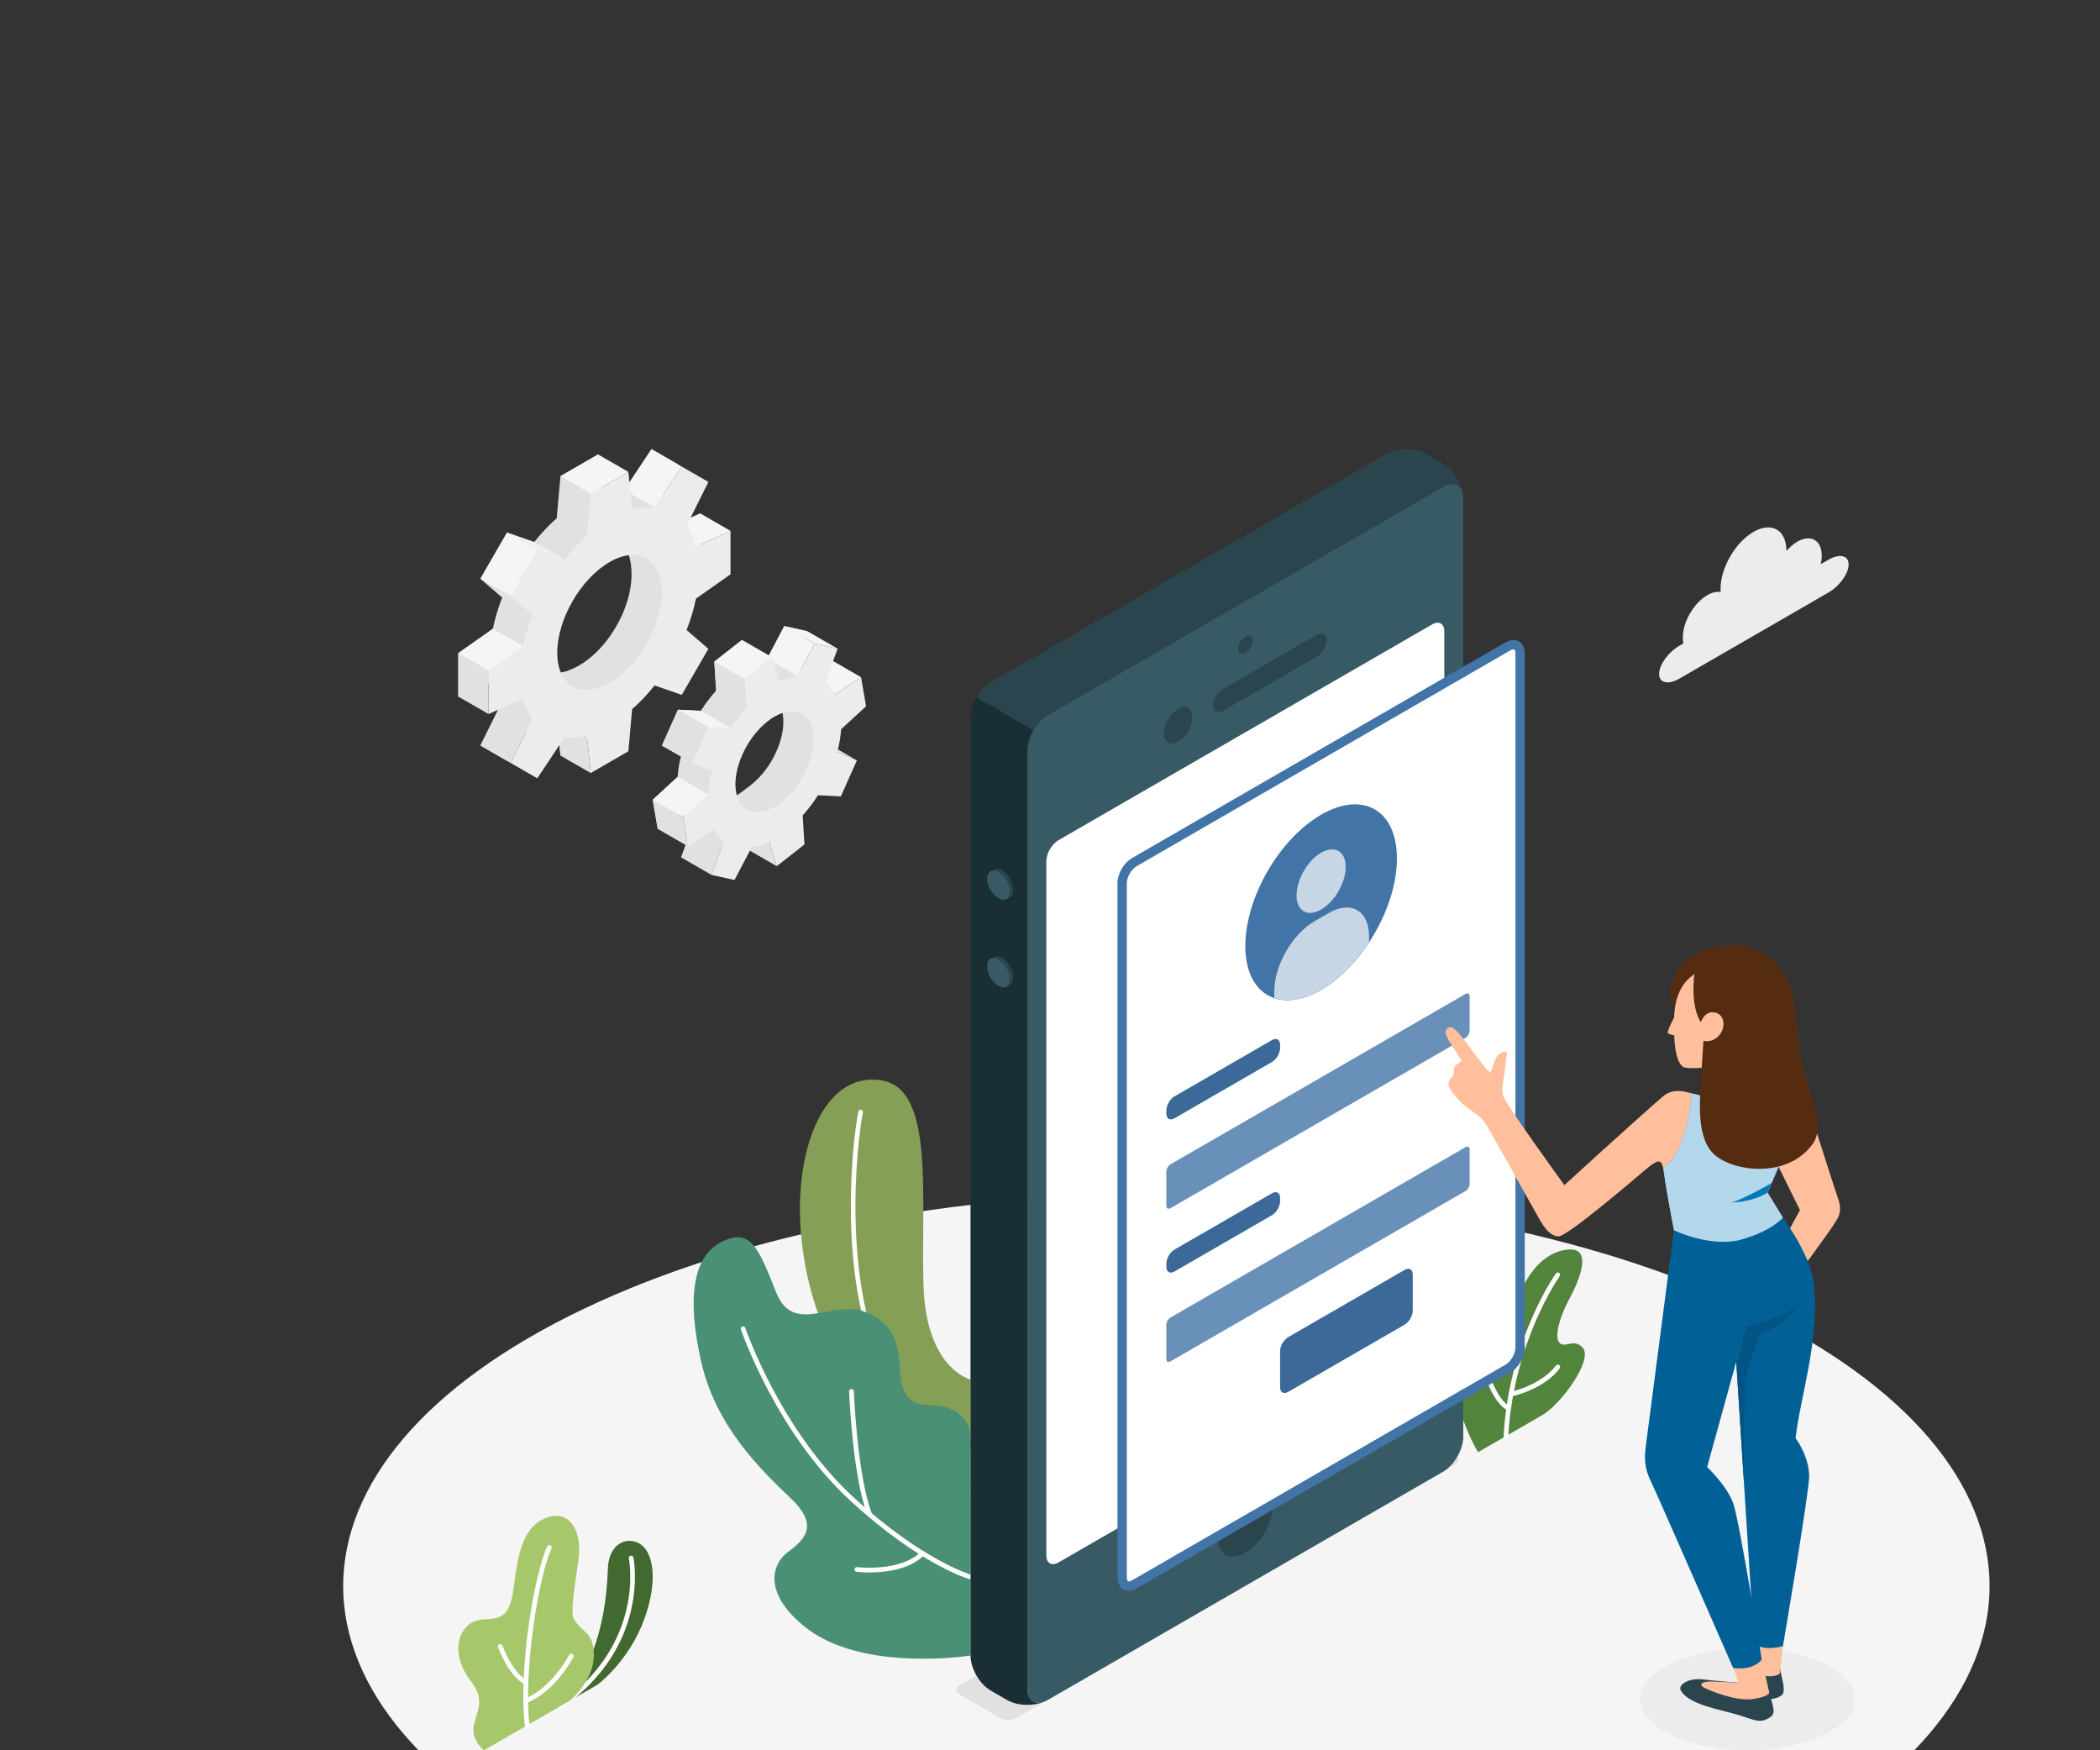 <svg xmlns:dc="http://purl.org/dc/elements/1.1/" xmlns:cc="http://creativecommons.org/ns#"
  xmlns:rdf="http://www.w3.org/1999/02/22-rdf-syntax-ns#" xmlns:svg="http://www.w3.org/2000/svg"
  xmlns="http://www.w3.org/2000/svg" viewBox="0 0 600 500" height="500" width="600"
  xml:space="preserve" id="svg2" version="1.1">
  <rect x="0" y="0" width="600" height="500" fill="#333333" stroke="none"/>
  <defs id="defs6">
    <clipPath id="clipPath18" clipPathUnits="userSpaceOnUse">
      <path id="path16" d="M 0,500 H 500 V 0 H 0 Z" />
    </clipPath>
    <clipPath id="clipPath30" clipPathUnits="userSpaceOnUse">
      <path id="path28" d="M 0,500 H 500 V 0 H 0 Z" />
    </clipPath>
    <clipPath id="clipPath42" clipPathUnits="userSpaceOnUse">
      <path id="path40" d="M 0,500 H 500 V 0 H 0 Z" />
    </clipPath>
    <clipPath id="clipPath54" clipPathUnits="userSpaceOnUse">
      <path id="path52" d="m 119.954,179.906 h 19.944 v -35.499 h -19.944 z" />
    </clipPath>
    <clipPath id="clipPath110" clipPathUnits="userSpaceOnUse">
      <path id="path108" d="m 171.461,278.752 h 36.561 v -79.173 h -36.561 z" />
    </clipPath>
    <clipPath id="clipPath146" clipPathUnits="userSpaceOnUse">
      <path id="path144" d="M 0,500 H 500 V 0 H 0 Z" />
    </clipPath>
    <clipPath id="clipPath258" clipPathUnits="userSpaceOnUse">
      <path id="path256" d="M 0,500 H 500 V 0 H 0 Z" />
    </clipPath>
    <clipPath id="clipPath354" clipPathUnits="userSpaceOnUse">
      <path id="path352" d="m 277.898,328.101 h 10.543 v -13.613 h -10.543 z" />
    </clipPath>
    <clipPath id="clipPath370" clipPathUnits="userSpaceOnUse">
      <path id="path368" d="m 273.134,315.639 h 20.31 v -19.833 h -20.31 z" />
    </clipPath>
    <clipPath id="clipPath390" clipPathUnits="userSpaceOnUse">
      <path id="path388" d="m 249.999,287.469 h 24.373 v -17.235 h -24.373 z" />
    </clipPath>
    <clipPath id="clipPath410" clipPathUnits="userSpaceOnUse">
      <path id="path408" d="m 250,297.231 h 64.992 V 251.09 H 250 Z" />
    </clipPath>
    <clipPath id="clipPath430" clipPathUnits="userSpaceOnUse">
      <path id="path428" d="m 249.999,254.636 h 24.373 v -17.235 h -24.373 z" />
    </clipPath>
    <clipPath id="clipPath450" clipPathUnits="userSpaceOnUse">
      <path id="path448" d="m 250,264.398 h 64.992 v -46.14 H 250 Z" />
    </clipPath>
    <clipPath id="clipPath470" clipPathUnits="userSpaceOnUse">
      <path id="path468" d="m 274.372,238.219 h 28.435 v -26.615 h -28.435 z" />
    </clipPath>
    <clipPath id="clipPath486" clipPathUnits="userSpaceOnUse">
      <path id="path484" d="M 0,500 H 500 V 0 H 0 Z" />
    </clipPath>
    <clipPath id="clipPath534" clipPathUnits="userSpaceOnUse">
      <path id="path532" d="m 372.145,249.176 h 16.892 v -92.233 h -16.892 z" />
    </clipPath>
    <clipPath id="clipPath554" clipPathUnits="userSpaceOnUse">
      <path id="path552" d="M 372.145,230.066 H 385.19 V 193.102 H 372.145 Z" />
    </clipPath>
    <clipPath id="clipPath574" clipPathUnits="userSpaceOnUse">
      <path id="path572" d="M 352.591,249.176 H 387.02 V 152.584 H 352.591 Z" />
    </clipPath>
    <clipPath id="clipPath594" clipPathUnits="userSpaceOnUse">
      <path id="path592" d="M 356.464,275.799 H 385.19 V 243.991 H 356.464 Z" />
    </clipPath>
    <clipPath id="clipPath618" clipPathUnits="userSpaceOnUse">
      <path id="path616" d="M 0,500 H 500 V 0 H 0 Z" />
    </clipPath>
  </defs>
  <g transform="matrix(1.333,0,0,-1.333,0,680)" id="g10">
    <g id="g12">
      <g clip-path="url(#clipPath18)" id="g14">
        <g transform="translate(125.235,110.757)" id="g20">
          <path id="path22" style="fill:#f5f5f5;fill-opacity:1;fill-rule:nonzero;stroke:none"
            d="m 0,0 c 68.906,-32.842 180.625,-32.843 249.531,-0.001 68.906,32.843 68.906,86.09 0,118.932 C 180.625,151.773 68.905,151.773 -0.001,118.932 -68.907,86.09 -68.907,32.842 0,0" />
        </g>
      </g>
    </g>
    <g id="g24">
      <g clip-path="url(#clipPath30)" id="g26">
        <g transform="translate(358.282,138.234)" id="g32">
          <path id="path34" style="fill:#ececec;fill-opacity:1;fill-rule:nonzero;stroke:none"
            d="m 0,0 c 8.974,-4.277 23.522,-4.277 32.496,0 8.974,4.276 8.974,11.211 0,15.488 C 23.522,19.765 8.974,19.765 0,15.488 -8.974,11.211 -8.974,4.276 0,0" />
        </g>
      </g>
    </g>
    <g id="g36">
      <g clip-path="url(#clipPath42)" id="g38">
        <g transform="translate(119.954,144.407)" id="g44">
          <path id="path46" style="fill:#52843c;fill-opacity:1;fill-rule:nonzero;stroke:none"
            d="m 0,0 8.124,4.69 c 0,0 6.702,4.926 10.021,14.072 2.511,6.92 2.165,12.184 0.364,14.823 -2.215,3.247 -7.946,2.68 -8.174,-4.166 C 9.887,15.938 5.954,6.612 0,0" />
        </g>
        <g id="g48">
          <g id="g50" />
          <g id="g62">
            <g style="opacity:0.2" id="g60" clip-path="url(#clipPath54)">
              <g id="g58" transform="translate(119.954,144.407)">
                <path id="path56" style="fill:#000000;fill-opacity:1;fill-rule:nonzero;stroke:none"
                  d="m 0,0 8.124,4.69 c 0,0 6.702,4.926 10.021,14.072 2.511,6.92 2.165,12.184 0.364,14.823 -2.215,3.247 -7.946,2.68 -8.174,-4.166 C 9.887,15.938 5.954,6.612 0,0" />
              </g>
            </g>
          </g>
        </g>
        <g transform="translate(119.955,143.907)" id="g64">
          <path id="path66" style="fill:#ffffff;fill-opacity:1;fill-rule:nonzero;stroke:none"
            d="m 0,0 c -0.159,0 -0.314,0.075 -0.412,0.216 -0.157,0.226 -0.1,0.538 0.127,0.695 18.797,13.007 15.156,31.128 15.117,31.31 -0.059,0.269 0.113,0.536 0.383,0.593 0.272,0.061 0.536,-0.113 0.594,-0.382 C 15.85,32.244 19.648,13.488 0.284,0.089 0.197,0.028 0.098,0 0,0" />
        </g>
        <g transform="translate(103.706,135.026)" id="g68">
          <path id="path70" style="fill:#a6c86b;fill-opacity:1;fill-rule:nonzero;stroke:none"
            d="m 0,0 c 0,0 -2.828,2.303 -2.144,5.42 0.685,3.118 2.509,5.359 -0.627,9.381 -3.136,4.022 -3.946,9.381 -0.258,12.287 2.851,2.247 7.3,-0.938 8.906,5.016 1.172,4.339 0.772,13.949 6.309,17.146 5.536,3.196 8.974,-1.616 8.124,-8.134 -0.761,-5.831 -1.831,-11.445 -1.006,-12.973 1.615,-2.989 4.391,-2.587 4.265,-8.066 -0.118,-5.1 -4.941,-9.322 -4.941,-9.322 z" />
        </g>
        <g transform="translate(112.998,139.892)" id="g72">
          <path id="path74" style="fill:#ffffff;fill-opacity:1;fill-rule:nonzero;stroke:none"
            d="m 0,0 c -0.25,0 -0.465,0.187 -0.496,0.44 -1.431,11.849 1.979,32.307 4.8,38.388 0.116,0.251 0.411,0.362 0.664,0.243 0.251,-0.116 0.36,-0.413 0.243,-0.663 C 2.44,32.433 -0.872,11.886 0.497,0.56 0.53,0.286 0.334,0.037 0.061,0.004 0.04,0.001 0.02,0 0,0" />
        </g>
        <g transform="translate(112.728,149.116)" id="g76">
          <path id="path78" style="fill:#ffffff;fill-opacity:1;fill-rule:nonzero;stroke:none"
            d="m 0,0 c -0.074,0 -0.148,0.017 -0.219,0.051 -3.47,1.696 -5.669,7.721 -5.761,7.977 -0.094,0.26 0.041,0.546 0.301,0.64 0.26,0.093 0.546,-0.041 0.64,-0.302 C -5.018,8.308 -2.885,2.468 0.22,0.949 0.468,0.828 0.571,0.528 0.45,0.28 0.363,0.103 0.185,0 0,0" />
        </g>
        <g transform="translate(112.671,145.123)" id="g80">
          <path id="path82" style="fill:#ffffff;fill-opacity:1;fill-rule:nonzero;stroke:none"
            d="m 0,0 c -0.198,0 -0.386,0.119 -0.464,0.314 -0.103,0.256 0.022,0.547 0.278,0.65 5.839,2.34 9.479,9.298 9.515,9.368 0.127,0.245 0.428,0.343 0.673,0.215 0.246,-0.126 0.342,-0.428 0.216,-0.674 C 10.063,9.574 6.368,2.513 0.186,0.036 0.125,0.012 0.062,0 0,0" />
        </g>
        <g transform="translate(316.802,198.917)" id="g84">
          <path id="path86" style="fill:#52843c;fill-opacity:1;fill-rule:nonzero;stroke:none"
            d="m 0,0 c 0,0 -4.373,7.072 -4.795,14.771 -0.422,7.7 1.268,10.895 3.586,11.813 2.318,0.917 2.494,-1.908 3.691,-3.583 1.199,-1.675 3.621,-0.716 4.515,4.491 0.895,5.206 4.178,14.03 10.969,15.714 7.501,1.858 3.477,-6.94 1.595,-10.373 -1.884,-3.433 -3.352,-8.108 -2.11,-9.381 1.241,-1.273 3.166,1.079 5.013,-1.101 2.229,-2.632 -4.7,-12.095 -8.677,-14.391 z" />
        </g>
        <g transform="translate(322.792,201.894)" id="g88">
          <path id="path90" style="fill:#ffffff;fill-opacity:1;fill-rule:nonzero;stroke:none"
            d="m 0,0 c -0.009,0 -0.018,0 -0.026,0.001 -0.277,0.015 -0.488,0.25 -0.473,0.525 1.101,20.477 11.094,34.659 11.195,34.799 0.161,0.226 0.474,0.277 0.698,0.115 0.224,-0.16 0.276,-0.472 0.115,-0.697 C 11.41,34.604 1.584,20.646 0.499,0.474 0.485,0.207 0.265,0 0,0" />
        </g>
        <g transform="translate(323.363,207.798)" id="g92">
          <path id="path94" style="fill:#ffffff;fill-opacity:1;fill-rule:nonzero;stroke:none"
            d="m 0,0 c -0.082,0 -0.165,0.021 -0.242,0.062 -2.801,1.55 -4.352,6.149 -4.416,6.344 -0.087,0.262 0.054,0.545 0.317,0.632 0.261,0.09 0.546,-0.056 0.632,-0.317 C -3.694,6.677 -2.216,2.297 0.242,0.937 0.483,0.804 0.571,0.5 0.437,0.258 0.347,0.093 0.176,0 0,0" />
        </g>
        <g transform="translate(323.853,210.829)" id="g96">
          <path id="path98" style="fill:#ffffff;fill-opacity:1;fill-rule:nonzero;stroke:none"
            d="m 0,0 c -0.224,0 -0.428,0.15 -0.484,0.377 -0.069,0.269 0.093,0.54 0.361,0.607 C 7.095,2.81 9.595,6.593 9.619,6.63 9.769,6.862 10.078,6.929 10.31,6.782 10.542,6.634 10.611,6.326 10.463,6.094 10.356,5.925 7.759,1.946 0.123,0.016 0.081,0.005 0.04,0 0,0" />
        </g>
        <g transform="translate(208.022,214.465)" id="g100">
          <path id="path102" style="fill:#a6c86b;fill-opacity:1;fill-rule:nonzero;stroke:none"
            d="m 0,0 c 0,0 -9.589,2.338 -10.088,20.293 -0.539,19.381 2.349,41.991 -8.96,43.83 -11.309,1.839 -17.655,-12.029 -17.51,-28.143 0.127,-14.149 5.825,-44.849 36.557,-50.866 z" />
        </g>
        <g id="g104">
          <g id="g106" />
          <g id="g118">
            <g style="opacity:0.2" id="g116" clip-path="url(#clipPath110)">
              <g id="g114" transform="translate(208.022,214.465)">
                <path id="path112" style="fill:#000000;fill-opacity:1;fill-rule:nonzero;stroke:none"
                  d="m 0,0 c 0,0 -9.589,2.338 -10.088,20.293 -0.539,19.381 2.349,41.991 -8.96,43.83 -11.309,1.839 -17.655,-12.029 -17.51,-28.143 0.127,-14.149 5.825,-44.849 36.557,-50.866 z" />
              </g>
            </g>
          </g>
        </g>
        <g transform="translate(208.022,201.425)" id="g120">
          <path id="path122" style="fill:#ffffff;fill-opacity:1;fill-rule:nonzero;stroke:none"
            d="m 0,0 c -0.03,0 -0.06,0.003 -0.09,0.008 -6.915,1.26 -12.543,5.063 -16.728,11.306 -12.425,18.535 -8.51,53.13 -7.225,59.174 0.058,0.27 0.322,0.441 0.593,0.385 0.27,-0.058 0.443,-0.323 0.386,-0.593 -1.271,-5.976 -5.153,-40.165 7.076,-58.409 C -11.959,5.861 -6.55,2.201 0.089,0.992 0.361,0.942 0.541,0.682 0.491,0.41 0.447,0.169 0.237,0 0,0" />
        </g>
        <g transform="translate(208.023,155.33)" id="g124">
          <path id="path126" style="fill:#4a9075;fill-opacity:1;fill-rule:nonzero;stroke:none"
            d="m 0,0 c -9.915,-1.344 -26.019,-1.32 -35.295,5.996 -9.276,7.317 -7.347,13.622 -3.778,16.252 3.568,2.631 6.667,5.637 0.529,11.474 -6.139,5.837 -16.006,15.216 -19.197,29.289 -3.191,14.071 -1.619,22.865 4.659,25.798 6.094,2.844 7.698,-1.675 11.428,-10.996 3.729,-9.323 12.122,-1.331 19.298,-4.241 7.175,-2.909 6.894,-8.67 7.346,-13.622 0.452,-4.951 2.822,-6.32 6.885,-6.32 4.063,0 8.123,-2.345 8.124,-7.035 z" />
        </g>
        <g transform="translate(208.023,171.667)" id="g128">
          <path id="path130" style="fill:#ffffff;fill-opacity:1;fill-rule:nonzero;stroke:none"
            d="m 0,0 c -0.044,0 -0.09,0.006 -0.135,0.019 -0.429,0.12 -10.682,3.104 -25.606,16.813 -15.898,14.604 -23.404,36.499 -23.478,36.718 -0.088,0.262 0.052,0.546 0.314,0.634 0.262,0.086 0.546,-0.053 0.634,-0.314 0.073,-0.218 7.502,-21.876 23.207,-36.302 C -10.34,4.043 0.032,1.011 0.135,0.981 0.401,0.906 0.556,0.631 0.481,0.364 0.419,0.145 0.219,0 0,0" />
        </g>
        <g transform="translate(186.434,185.008)" id="g132">
          <path id="path134" style="fill:#ffffff;fill-opacity:1;fill-rule:nonzero;stroke:none"
            d="m 0,0 c -0.2,0 -0.389,0.121 -0.466,0.318 -3.209,8.247 -3.936,25.876 -3.965,26.622 -0.011,0.276 0.204,0.508 0.48,0.52 0.256,-0.003 0.508,-0.204 0.519,-0.481 C -3.425,26.799 -2.682,8.771 0.466,0.682 0.566,0.424 0.438,0.134 0.181,0.034 0.122,0.011 0.061,0 0,0" />
        </g>
        <g transform="translate(186.35,173.148)" id="g136">
          <path id="path138" style="fill:#ffffff;fill-opacity:1;fill-rule:nonzero;stroke:none"
            d="m 0,0 c -1.554,0 -2.629,0.122 -2.759,0.138 -0.274,0.032 -0.47,0.281 -0.437,0.555 0.032,0.274 0.279,0.477 0.555,0.437 0.093,-0.009 9.397,-1.061 13.671,3.297 0.192,0.199 0.51,0.199 0.707,0.008 0.197,-0.194 0.2,-0.511 0.007,-0.707 C 8.616,0.538 3.258,0 0,0" />
        </g>
      </g>
    </g>
    <g id="g140">
      <g clip-path="url(#clipPath146)" id="g142">
        <g transform="translate(161.016,341.956)" id="g148">
          <path id="path150" style="fill:#e1e1e1;fill-opacity:1;fill-rule:nonzero;stroke:none"
            d="m 0,0 c -4.554,-3.58 -5.941,-4.361 -6.765,0.422 -0.824,4.783 1.84,12.077 6.394,15.657 4.555,3.581 6.302,3.848 7.126,-0.935 C 7.579,10.361 4.554,3.581 0,0 m 18.133,20.55 -1.074,6.235 -5.563,-3.661 c -0.558,1.065 -1.274,1.921 -2.116,2.568 l 2.662,7.201 -4.956,1.108 -3.662,-6.977 C 2.21,26.837 0.93,26.428 -0.391,25.782 l -1.585,5.259 -5.936,-4.667 0.389,-6.2 c -1.202,-1.336 -2.301,-2.799 -3.282,-4.337 l -4.905,0.242 -3.438,-7.708 4.211,-1.797 c -0.444,-1.658 -0.73,-3.303 -0.832,-4.885 l -5.346,-4.917 1.073,-6.235 5.563,3.661 c 0.558,-1.066 1.274,-1.922 2.116,-2.568 l -2.662,-7.201 4.957,-1.109 5.238,5.108 c 1.214,0.186 0.918,2.466 2.238,3.112 l 1.585,-5.259 5.936,4.667 -0.153,2.438 c 1.202,1.337 5.739,4.286 6.72,5.824 l 1.231,2.033 3.439,7.708 -1.603,2.903 -1.777,3.779 z" />
        </g>
        <g transform="translate(168.102,375.957)" id="g152">
          <path id="path154" style="fill:#f5f5f5;fill-opacity:1;fill-rule:nonzero;stroke:none"
            d="m 0,0 6.485,-3.74 -3.662,-6.977 -6.485,3.739 z" />
        </g>
        <g transform="translate(184.56,365.001)" id="g156">
          <path id="path158" style="fill:#f5f5f5;fill-opacity:1;fill-rule:nonzero;stroke:none"
            d="m 0,0 -5.563,-3.661 -6.485,3.74 5.563,3.661 z" />
        </g>
        <g transform="translate(183.667,347.168)" id="g160">
          <path id="path162" style="fill:#e1e1e1;fill-opacity:1;fill-rule:nonzero;stroke:none"
            d="m 0,0 -4.212,1.796 -6.485,3.74 4.212,-1.796 z" />
        </g>
        <g transform="translate(145.99,326.385)" id="g164">
          <path id="path166" style="fill:#e1e1e1;fill-opacity:1;fill-rule:nonzero;stroke:none"
            d="M 0,0 6.485,-3.74 9.147,3.461 2.663,7.201 Z" />
        </g>
        <g transform="translate(166.494,324.497)" id="g168">
          <path id="path170" style="fill:#e1e1e1;fill-opacity:1;fill-rule:nonzero;stroke:none"
            d="M 0,0 -6.485,3.74 -8.07,8.999 -1.585,5.259 Z" />
        </g>
        <g transform="translate(167.501,338.216)" id="g172">
          <path id="path174" style="fill:#ececec;fill-opacity:1;fill-rule:nonzero;stroke:none"
            d="m 0,0 c -4.554,-3.581 -8.914,-2.605 -9.738,2.178 -0.824,4.783 2.201,11.563 6.755,15.143 4.554,3.581 8.914,2.606 9.737,-2.177 C 7.578,10.361 4.554,3.581 0,0 m 18.132,20.55 -1.073,6.235 -5.563,-3.661 c -0.558,1.065 -1.274,1.921 -2.116,2.568 l 2.662,7.201 -4.957,1.108 -3.661,-6.977 C 2.21,26.837 0.929,26.428 -0.391,25.782 l -1.585,5.259 -5.936,-4.667 0.389,-6.2 c -1.202,-1.336 -2.301,-2.799 -3.282,-4.337 l -4.905,0.242 -3.438,-7.708 4.211,-1.797 c -0.445,-1.658 -0.73,-3.303 -0.832,-4.886 l -5.347,-4.916 1.074,-6.235 5.563,3.661 c 0.558,-1.066 1.274,-1.922 2.116,-2.569 l -2.662,-7.2 4.956,-1.109 3.662,6.978 c 1.214,0.186 2.494,0.596 3.815,1.242 l 1.585,-5.259 5.936,4.667 -0.389,6.199 c 1.202,1.337 2.301,2.799 3.282,4.338 l 4.905,-0.242 3.439,7.708 -4.212,1.797 c 0.445,1.658 0.731,3.302 0.831,4.885 z" />
        </g>
        <g transform="translate(165.525,369.257)" id="g176">
          <path id="path178" style="fill:#f5f5f5;fill-opacity:1;fill-rule:nonzero;stroke:none"
            d="m 0,0 -6.485,3.74 -5.936,-4.667 6.484,-3.74 z" />
        </g>
        <g transform="translate(153.104,368.33)" id="g180">
          <path id="path182" style="fill:#e1e1e1;fill-opacity:1;fill-rule:nonzero;stroke:none"
            d="M 0,0 0.389,-6.2 6.874,-9.939 6.485,-3.74 Z" />
        </g>
        <g transform="translate(156.696,354.053)" id="g184">
          <path id="path186" style="fill:#f5f5f5;fill-opacity:1;fill-rule:nonzero;stroke:none"
            d="m 0,0 -6.485,3.74 -4.905,0.242 6.485,-3.74 z" />
        </g>
        <g transform="translate(145.306,358.035)" id="g188">
          <path id="path190" style="fill:#e1e1e1;fill-opacity:1;fill-rule:nonzero;stroke:none"
            d="m 0,0 -3.438,-7.708 6.485,-3.74 3.438,7.708 z" />
        </g>
        <g transform="translate(151.732,339.905)" id="g192">
          <path id="path194" style="fill:#f5f5f5;fill-opacity:1;fill-rule:nonzero;stroke:none"
            d="m 0,0 -6.485,3.74 -5.347,-4.917 6.485,-3.74 z" />
        </g>
        <g transform="translate(147.459,328.753)" id="g196">
          <path id="path198" style="fill:#e1e1e1;fill-opacity:1;fill-rule:nonzero;stroke:none"
            d="m 0,0 -6.485,3.74 -1.074,6.235 6.485,-3.74 z" />
        </g>
        <g transform="translate(174.586,372.218)" id="g200">
          <path id="path202" style="fill:#f5f5f5;fill-opacity:1;fill-rule:nonzero;stroke:none"
            d="M 0,0 -6.485,3.74 -1.528,2.631 4.957,-1.108 Z" />
        </g>
        <g transform="translate(124.162,367.535)" id="g204">
          <path id="path206" style="fill:#e1e1e1;fill-opacity:1;fill-rule:nonzero;stroke:none"
            d="m 0,0 c -6.187,-3.572 -10.033,-1.038 -10.033,6.106 0,7.144 5.113,15.896 11.301,19.468 6.187,3.572 9.935,0.974 9.935,-6.17 C 11.203,12.259 6.187,3.572 0,0 m 25.931,23.25 v 9.313 L 18.52,29.222 c -0.447,1.72 -1.128,3.195 -2.002,4.411 l 4.669,9.415 -5.703,3.292 -5.818,-8.751 C 8.175,37.738 6.558,37.59 4.845,37.117 L 4.032,45.206 -4.032,40.55 -4.845,31.523 c -1.713,-1.505 -3.33,-3.225 -4.821,-5.095 l -5.818,2.032 -5.703,-9.877 4.669,-4.023 c -0.874,-2.226 -1.555,-4.487 -2.002,-6.723 l -7.411,-5.216 v -9.312 l 7.411,3.34 c 0.447,-1.719 1.128,-3.194 2.002,-4.41 l -4.669,-9.415 5.703,-3.293 5.818,8.752 c 1.491,-0.149 3.108,-0.002 4.821,0.471 l 0.813,-8.088 8.064,4.656 0.813,9.027 c 2.403,0.801 4.974,2.662 6.465,4.532 l 4.174,-1.47 5.703,9.877 -3.499,3.015 c 0.874,2.226 0.967,5.785 0.832,7.731 z" />
        </g>
        <g transform="translate(146.132,410.135)" id="g208">
          <path id="path210" style="fill:#f5f5f5;fill-opacity:1;fill-rule:nonzero;stroke:none"
            d="m 0,0 -6.485,3.74 -5.819,-8.752 6.485,-3.739 z" />
        </g>
        <g transform="translate(156.578,396.358)" id="g212">
          <path id="path214" style="fill:#f5f5f5;fill-opacity:1;fill-rule:nonzero;stroke:none"
            d="m 0,0 -6.485,3.74 -7.411,-3.341 6.485,-3.74 z" />
        </g>
        <g transform="translate(126.615,344.46)" id="g216">
          <path id="path218" style="fill:#e1e1e1;fill-opacity:1;fill-rule:nonzero;stroke:none"
            d="m 0,0 -6.485,3.74 -0.813,8.089 6.486,-3.74 z" />
        </g>
        <g transform="translate(102.975,350.358)" id="g220">
          <path id="path222" style="fill:#e1e1e1;fill-opacity:1;fill-rule:nonzero;stroke:none"
            d="m 0,0 6.485,-3.74 4.669,9.415 -6.485,3.74 z" />
        </g>
        <g transform="translate(130.648,363.795)" id="g224">
          <path id="path226" style="fill:#ececec;fill-opacity:1;fill-rule:nonzero;stroke:none"
            d="m 0,0 c -6.187,-3.572 -11.203,-0.676 -11.203,6.468 0,7.144 5.016,15.831 11.203,19.404 6.187,3.571 11.203,0.676 11.203,-6.468 C 11.203,12.259 6.187,3.572 0,0 m 25.931,23.25 v 9.313 L 18.52,29.222 c -0.447,1.72 -1.128,3.195 -2.002,4.411 l 4.669,9.415 -5.703,3.292 -5.819,-8.751 C 8.175,37.738 6.558,37.59 4.845,37.117 L 4.032,45.206 -4.032,40.55 -4.845,31.523 c -1.713,-1.505 -3.33,-3.225 -4.821,-5.095 l -5.819,2.032 -5.702,-9.877 4.669,-4.023 c -0.874,-2.226 -1.555,-4.487 -2.002,-6.723 l -7.411,-5.216 v -9.312 l 7.411,3.34 c 0.447,-1.719 1.128,-3.194 2.002,-4.411 l -4.669,-9.415 5.702,-3.292 5.819,8.751 c 1.491,-0.148 3.108,-10e-4 4.821,0.472 l 0.813,-8.088 8.064,4.656 0.813,9.027 c 1.713,1.504 3.33,3.224 4.82,5.094 l 5.819,-2.032 5.703,9.877 -4.669,4.024 c 0.874,2.226 1.555,4.486 2.002,6.722 z" />
        </g>
        <g transform="translate(114.497,393.963)" id="g228">
          <path id="path230" style="fill:#f0f0f0;fill-opacity:1;fill-rule:nonzero;stroke:none"
            d="m 0,0 6.485,-3.74 -5.819,2.032 -6.485,3.74 z" />
        </g>
        <g transform="translate(109.46,382.378)" id="g232">
          <path id="path234" style="fill:#f5f5f5;fill-opacity:1;fill-rule:nonzero;stroke:none"
            d="m 0,0 -6.485,3.74 5.703,9.877 6.485,-3.74 z" />
        </g>
        <g transform="translate(102.975,386.118)" id="g236">
          <path id="path238" style="fill:#e1e1e1;fill-opacity:1;fill-rule:nonzero;stroke:none"
            d="m 0,0 6.485,-3.74 4.669,-4.024 -6.485,3.741 z" />
        </g>
        <g transform="translate(105.643,375.372)" id="g240">
          <path id="path242" style="fill:#f5f5f5;fill-opacity:1;fill-rule:nonzero;stroke:none"
            d="m 0,0 6.485,-3.74 -7.411,-5.217 -6.485,3.74 z" />
        </g>
        <g transform="translate(98.231,370.155)" id="g244">
          <path id="path246" style="fill:#e1e1e1;fill-opacity:1;fill-rule:nonzero;stroke:none"
            d="m 0,0 6.485,-3.74 v -9.312 L 0,-9.312 Z" />
        </g>
        <g transform="translate(134.68,409)" id="g248">
          <path id="path250" style="fill:#f5f5f5;fill-opacity:1;fill-rule:nonzero;stroke:none"
            d="m 0,0 -6.485,3.74 -8.065,-4.656 6.486,-3.74 z" />
        </g>
      </g>
    </g>
    <g id="g252">
      <g clip-path="url(#clipPath258)" id="g254">
        <g transform="translate(217.878,141.948)" id="g260">
          <path id="path262" style="fill:#e1e1e1;fill-opacity:1;fill-rule:nonzero;stroke:none"
            d="m 0,0 94.025,54.285 c 0.956,0.553 0.957,1.448 10e-4,2.002 l -8.698,5.032 c -0.956,0.554 -2.507,0.555 -3.464,0.002 L -12.186,7.036 c -0.957,-0.553 -0.957,-1.448 0,-2 L -3.464,0 C -2.507,-0.552 -0.957,-0.552 0,0" />
        </g>
        <g transform="translate(309.304,405.804)" id="g264">
          <path id="path266" style="fill:#375a64;fill-opacity:1;fill-rule:nonzero;stroke:none"
            d="m 0,0 -84.767,-48.94 c -2.391,-1.381 -4.33,-4.739 -4.33,-7.5 v -201.07 c 0,-2.761 1.939,-3.881 4.33,-2.5 l 84.768,48.94 c 2.392,1.381 4.33,4.739 4.33,7.5 L 4.33,-2.5 C 4.33,0.261 2.392,1.381 0,0" />
        </g>
        <g transform="translate(224.537,356.864)" id="g268">
          <path id="path270" style="fill:#2b454e;fill-opacity:1;fill-rule:nonzero;stroke:none"
            d="m 0,0 84.767,48.94 c 2.138,1.234 3.91,0.466 4.262,-1.684 -0.325,2.577 -2.101,5.436 -4.262,6.684 l -3.526,2.036 c -2.391,1.38 -6.269,1.38 -8.661,0 L -12.186,7.036 C -13.382,6.345 -14.464,5.161 -15.248,3.803 L -3.062,-3.232 C -2.278,-1.875 -1.195,-0.69 0,0" />
        </g>
        <g transform="translate(208.023,155.33)" id="g272">
          <path id="path274" style="fill:#1a2e35;fill-opacity:1;fill-rule:nonzero;stroke:none"
            d="m 0,0 c 0,-2.762 1.938,-6.12 4.33,-7.5 l 3.526,-2.036 c 2.162,-1.248 5.529,-1.357 7.924,-0.348 -2.041,-0.774 -3.595,0.376 -3.595,2.848 v 201.07 c 0,1.381 0.484,2.91 1.268,4.268 l -12.186,7.035 c -0.784,-1.357 -1.268,-2.887 -1.268,-4.268 z" />
        </g>
        <g transform="translate(226.868,330.066)" id="g276">
          <path id="path278" style="fill:#ffffff;fill-opacity:1;fill-rule:nonzero;stroke:none"
            d="m 0,0 80.106,46.25 c 1.436,0.828 2.599,0.156 2.599,-1.5 l 0.001,-148.785 c 0,-1.657 -1.164,-3.672 -2.599,-4.5 L 0,-154.785 c -1.434,-0.828 -2.598,-0.156 -2.598,1.5 V -4.5 c 0,1.657 1.163,3.671 2.598,4.5" />
        </g>
        <g transform="translate(266.921,373.706)" id="g280">
          <path id="path282" style="fill:#2b454e;fill-opacity:1;fill-rule:nonzero;stroke:none"
            d="m 0,0 c -0.841,-0.486 -1.523,-1.667 -1.523,-2.638 0,-0.972 0.682,-1.365 1.523,-0.88 0.842,0.486 1.523,1.667 1.523,2.639 C 1.523,0.092 0.842,0.486 0,0" />
        </g>
        <g transform="translate(266.923,191.262)" id="g284">
          <path id="path286" style="fill:#2b454e;fill-opacity:1;fill-rule:nonzero;stroke:none"
            d="m 0,0 c -3.322,-1.918 -6.015,-6.582 -6.015,-10.418 0,-3.835 2.693,-5.39 6.015,-3.472 3.321,1.917 6.014,6.581 6.014,10.417 C 6.014,0.362 3.321,1.917 0,0" />
        </g>
        <g transform="translate(252.533,358.229)" id="g288">
          <path id="path290" style="fill:#2b454e;fill-opacity:1;fill-rule:nonzero;stroke:none"
            d="m 0,0 c -1.682,-0.972 -3.046,-3.334 -3.046,-5.277 0,-1.943 1.364,-2.73 3.047,-1.759 1.683,0.972 3.046,3.334 3.046,5.277 C 3.047,0.184 1.683,0.971 0,0" />
        </g>
        <g transform="translate(259.982,358.888)" id="g292">
          <path id="path294" style="fill:#2b454e;fill-opacity:1;fill-rule:nonzero;stroke:none"
            d="m 0,0 c 0,-1.295 0.97,-1.786 2.165,-1.095 l 20.043,11.571 c 1.195,0.691 2.165,2.3 2.165,3.595 -0.001,1.296 -0.97,1.786 -2.166,1.096 L 2.165,3.595 C 0.97,2.905 0,1.295 0,0" />
        </g>
        <g transform="translate(214.763,323.628)" id="g296">
          <path id="path298" style="fill:#2b454e;fill-opacity:1;fill-rule:nonzero;stroke:none"
            d="M 0,0 C 1.346,-0.777 2.437,-2.667 2.437,-4.222 2.437,-5.776 1.346,-6.406 0,-5.628 -1.346,-4.852 -2.438,-2.961 -2.438,-1.407 -2.438,0.147 -1.346,0.777 0,0" />
        </g>
        <g transform="translate(214.763,304.852)" id="g300">
          <path id="path302" style="fill:#2b454e;fill-opacity:1;fill-rule:nonzero;stroke:none"
            d="M 0,0 C 1.346,-0.777 2.437,-2.667 2.437,-4.222 2.437,-5.776 1.346,-6.406 0,-5.629 -1.346,-4.852 -2.438,-2.962 -2.438,-1.407 -2.438,0.147 -1.346,0.777 0,0" />
        </g>
        <g transform="translate(214.01,323.252)" id="g304">
          <path id="path306" style="fill:#375a64;fill-opacity:1;fill-rule:nonzero;stroke:none"
            d="M 0,0 C 1.346,-0.777 2.438,-2.667 2.438,-4.221 2.438,-5.775 1.346,-6.406 0,-5.628 -1.346,-4.851 -2.437,-2.961 -2.437,-1.407 -2.437,0.147 -1.346,0.777 0,0" />
        </g>
        <g transform="translate(214.01,304.475)" id="g308">
          <path id="path310" style="fill:#375a64;fill-opacity:1;fill-rule:nonzero;stroke:none"
            d="M 0,0 C 1.346,-0.777 2.438,-2.667 2.438,-4.222 2.438,-5.776 1.346,-6.406 0,-5.629 -1.346,-4.852 -2.437,-2.961 -2.437,-1.407 -2.437,0.147 -1.346,0.777 0,0" />
        </g>
        <g transform="translate(325.821,370.111)" id="g312">
          <path id="path314" style="fill:#ffffff;fill-opacity:1;fill-rule:nonzero;stroke:none"
            d="m 0,0 c 0,1.657 -1.163,2.328 -2.599,1.5 l -9.588,-5.536 -70.518,-40.714 c -1.435,-0.828 -2.598,-2.843 -2.598,-4.5 l 10e-4,-148.784 c 0,-1.657 1.163,-2.328 2.598,-1.5 l 70.543,40.728 9.563,5.521 c 1.435,0.829 2.599,2.844 2.599,4.5 z" />
        </g>
        <g transform="translate(325.821,370.111)" id="g316">
          <path id="path318"
            style="fill:none;stroke:#00dfbf;stroke-width:1;stroke-linecap:butt;stroke-linejoin:miter;stroke-miterlimit:10;stroke-dasharray:none;stroke-opacity:1"
            d="m 0,0 c 0,1.657 -1.163,2.328 -2.599,1.5 l -9.588,-5.536 -70.518,-40.714 c -1.435,-0.828 -2.598,-2.843 -2.598,-4.5 l 10e-4,-148.784 c 0,-1.657 1.163,-2.328 2.598,-1.5 l 70.543,40.728 9.563,5.521 c 1.435,0.829 2.599,2.844 2.599,4.5 z" />
        </g>
        <g transform="translate(241.956,169.721)" id="g320">
          <path id="path322" style="fill:#00dfbf;fill-opacity:1;fill-rule:nonzero;stroke:none"
            d="m 0,0 c -0.333,0 -0.646,0.08 -0.926,0.241 -0.652,0.377 -1.011,1.128 -1.011,2.115 v 148.785 c 0,1.844 1.25,4.011 2.848,4.933 l 70.518,40.714 0.5,-0.866 -70.518,-40.714 c -1.273,-0.735 -2.348,-2.597 -2.348,-4.067 V 2.356 c 0,-0.606 0.187,-1.061 0.511,-1.249 0.325,-0.187 0.812,-0.12 1.337,0.182 l 70.543,40.729 0.5,-0.866 L 1.411,0.424 C 0.923,0.142 0.443,0 0,0" />
        </g>
        <g transform="translate(241.956,169.721)" id="g324">
          <path id="path326"
            style="fill:none;stroke:#4274A7;stroke-width:1;stroke-linecap:butt;stroke-linejoin:miter;stroke-miterlimit:10;stroke-dasharray:none;stroke-opacity:1"
            d="m 0,0 c -0.333,0 -0.646,0.08 -0.926,0.241 -0.652,0.377 -1.011,1.128 -1.011,2.115 v 148.785 c 0,1.844 1.25,4.011 2.848,4.933 l 70.518,40.714 0.5,-0.866 -70.518,-40.714 c -1.273,-0.735 -2.348,-2.597 -2.348,-4.067 V 2.356 c 0,-0.606 0.187,-1.061 0.511,-1.249 0.325,-0.187 0.812,-0.12 1.337,0.182 l 70.543,40.729 0.5,-0.866 L 1.411,0.424 C 0.923,0.142 0.443,0 0,0 Z" />
        </g>
        <g transform="translate(313.91,210.873)" id="g328">
          <path id="path330" style="fill:#4274A7;fill-opacity:1;fill-rule:nonzero;stroke:none"
            d="m 0,0 -0.5,0.865 9.563,5.521 c 1.274,0.736 2.349,2.598 2.349,4.067 l -0.001,148.785 c 0,0.606 -0.186,1.061 -0.511,1.249 -0.323,0.187 -0.811,0.122 -1.337,-0.182 l -9.588,-5.535 -0.5,0.866 9.588,5.535 c 0.854,0.493 1.684,0.559 2.337,0.182 0.652,-0.376 1.011,-1.127 1.011,-2.115 L 12.412,10.453 c 0,-1.843 -1.251,-4.01 -2.849,-4.932 z" />
        </g>
        <g transform="translate(313.91,210.873)" id="g332">
          <path id="path334"
            style="fill:none;stroke:#4274A7;stroke-width:1;stroke-linecap:butt;stroke-linejoin:miter;stroke-miterlimit:10;stroke-dasharray:none;stroke-opacity:1"
            d="m 0,0 -0.5,0.865 9.563,5.521 c 1.274,0.736 2.349,2.598 2.349,4.067 l -0.001,148.785 c 0,0.606 -0.186,1.061 -0.511,1.249 -0.323,0.187 -0.811,0.122 -1.337,-0.182 l -9.588,-5.535 -0.5,0.866 9.588,5.535 c 0.854,0.493 1.684,0.559 2.337,0.182 0.652,-0.376 1.011,-1.127 1.011,-2.115 L 12.412,10.453 c 0,-1.843 -1.251,-4.01 -2.849,-4.932 z" />
        </g>
        <g transform="translate(283.17,335.536)" id="g336">
          <path id="path338" style="fill:#4274A7;fill-opacity:1;fill-rule:nonzero;stroke:none"
            d="m 0,0 c 8.974,5.181 16.248,0.981 16.248,-9.381 0,-10.362 -7.274,-22.961 -16.248,-28.142 -8.974,-5.182 -16.248,-0.981 -16.248,9.38 0,10.362 7.274,22.962 16.248,28.143" />
        </g>
        <g transform="translate(283.17,327.381)" id="g340">
          <path id="path342" style="fill:#4274A7;fill-opacity:1;fill-rule:nonzero;stroke:none"
            d="m 0,0 c 2.911,1.681 5.271,0.318 5.271,-3.043 0,-3.362 -2.36,-7.45 -5.271,-9.13 -2.911,-1.681 -5.271,-0.319 -5.271,3.043 0,3.362 2.36,7.449 5.271,9.13" />
        </g>
        <g transform="translate(293.444,309.456)" id="g344">
          <path id="path346" style="fill:#4274A7;fill-opacity:1;fill-rule:nonzero;stroke:none"
            d="m 0,0 c 0,5.523 -3.878,7.762 -8.66,5 l -2.99,-1.726 c -4.783,-2.761 -8.661,-9.477 -8.661,-15 v -1.486 c 2.765,-0.918 6.246,-0.421 10.037,1.768 C -6.376,-9.193 -2.8,-5.54 0,-1.281 Z" />
        </g>
        <g id="g348">
          <g id="g350" />
          <g id="g362">
            <g style="opacity:0.7" id="g360" clip-path="url(#clipPath354)">
              <g id="g358" transform="translate(283.17,327.381)">
                <path id="path356" style="fill:#ffffff;fill-opacity:1;fill-rule:nonzero;stroke:none"
                  d="m 0,0 c 2.911,1.681 5.271,0.318 5.271,-3.043 0,-3.362 -2.36,-7.45 -5.271,-9.13 -2.911,-1.681 -5.271,-0.319 -5.271,3.043 0,3.362 2.36,7.449 5.271,9.13" />
              </g>
            </g>
          </g>
        </g>
        <g id="g364">
          <g id="g366" />
          <g id="g378">
            <g style="opacity:0.7" id="g376" clip-path="url(#clipPath370)">
              <g id="g374" transform="translate(293.444,309.456)">
                <path id="path372" style="fill:#ffffff;fill-opacity:1;fill-rule:nonzero;stroke:none"
                  d="m 0,0 c 0,5.523 -3.878,7.762 -8.66,5 l -2.99,-1.726 c -4.783,-2.761 -8.661,-9.477 -8.661,-15 v -1.486 c 2.765,-0.918 6.246,-0.421 10.037,1.768 C -6.376,-9.193 -2.8,-5.54 0,-1.281 Z" />
              </g>
            </g>
          </g>
        </g>
        <g transform="translate(251.731,275.161)" id="g380">
          <path id="path382" style="fill:#4274A7;fill-opacity:1;fill-rule:nonzero;stroke:none"
            d="m 0,0 20.908,12.071 c 0.957,0.553 1.733,0.105 1.733,-1 v -0.69 c 0,-1.105 -0.776,-2.448 -1.733,-3 L 0,-4.69 c -0.956,-0.553 -1.732,-0.105 -1.732,1 V -3 c 0,1.104 0.776,2.448 1.732,3" />
        </g>
        <g id="g384">
          <g id="g386" />
          <g id="g398">
            <g style="opacity:0.1" id="g396" clip-path="url(#clipPath390)">
              <g id="g394" transform="translate(251.731,275.161)">
                <path id="path392" style="fill:#000000;fill-opacity:1;fill-rule:nonzero;stroke:none"
                  d="m 0,0 20.908,12.071 c 0.957,0.553 1.733,0.105 1.733,-1 v -0.69 c 0,-1.105 -0.776,-2.448 -1.733,-3 L 0,-4.69 c -0.956,-0.553 -1.732,-0.105 -1.732,1 V -3 c 0,1.104 0.776,2.448 1.732,3" />
              </g>
            </g>
          </g>
        </g>
        <g transform="translate(250.866,260.59)" id="g400">
          <path id="path402" style="fill:#4274A7;fill-opacity:1;fill-rule:nonzero;stroke:none"
            d="m 0,0 63.26,36.523 c 0.479,0.276 0.866,0.053 0.866,-0.5 v -7.381 c 0,-0.552 -0.387,-1.224 -0.866,-1.5 L 0,-9.381 c -0.478,-0.276 -0.866,-0.053 -0.866,0.5 V -1.5 c 0,0.552 0.388,1.224 0.866,1.5" />
        </g>
        <g id="g404">
          <g id="g406" />
          <g id="g418">
            <g style="opacity:0.2" id="g416" clip-path="url(#clipPath410)">
              <g id="g414" transform="translate(250.866,260.59)">
                <path id="path412" style="fill:#ffffff;fill-opacity:1;fill-rule:nonzero;stroke:none"
                  d="m 0,0 63.26,36.523 c 0.479,0.276 0.866,0.053 0.866,-0.5 v -7.381 c 0,-0.552 -0.387,-1.224 -0.866,-1.5 L 0,-9.381 c -0.478,-0.276 -0.866,-0.053 -0.866,0.5 V -1.5 c 0,0.552 0.388,1.224 0.866,1.5" />
              </g>
            </g>
          </g>
        </g>
        <g transform="translate(251.731,242.328)" id="g420">
          <path id="path422" style="fill:#4274A7;fill-opacity:1;fill-rule:nonzero;stroke:none"
            d="m 0,0 20.908,12.071 c 0.957,0.553 1.733,0.105 1.733,-1 v -0.69 c 0,-1.105 -0.776,-2.448 -1.733,-3 L 0,-4.69 c -0.956,-0.553 -1.732,-0.105 -1.732,1 V -3 c 0,1.104 0.776,2.447 1.732,3" />
        </g>
        <g id="g424">
          <g id="g426" />
          <g id="g438">
            <g style="opacity:0.1" id="g436" clip-path="url(#clipPath430)">
              <g id="g434" transform="translate(251.731,242.328)">
                <path id="path432" style="fill:#000000;fill-opacity:1;fill-rule:nonzero;stroke:none"
                  d="m 0,0 20.908,12.071 c 0.957,0.553 1.733,0.105 1.733,-1 v -0.69 c 0,-1.105 -0.776,-2.448 -1.733,-3 L 0,-4.69 c -0.956,-0.553 -1.732,-0.105 -1.732,1 V -3 c 0,1.104 0.776,2.447 1.732,3" />
              </g>
            </g>
          </g>
        </g>
        <g transform="translate(250.866,227.757)" id="g440">
          <path id="path442" style="fill:#4274A7;fill-opacity:1;fill-rule:nonzero;stroke:none"
            d="m 0,0 63.26,36.523 c 0.479,0.276 0.866,0.053 0.866,-0.5 v -7.38 c 0,-0.553 -0.387,-1.225 -0.866,-1.5 L 0,-9.381 c -0.478,-0.276 -0.866,-0.053 -0.866,0.5 V -1.5 c 0,0.552 0.388,1.224 0.866,1.5" />
        </g>
        <g id="g444">
          <g id="g446" />
          <g id="g458">
            <g style="opacity:0.2" id="g456" clip-path="url(#clipPath450)">
              <g id="g454" transform="translate(250.866,227.757)">
                <path id="path452" style="fill:#ffffff;fill-opacity:1;fill-rule:nonzero;stroke:none"
                  d="m 0,0 63.26,36.523 c 0.479,0.276 0.866,0.053 0.866,-0.5 v -7.38 c 0,-0.553 -0.387,-1.225 -0.866,-1.5 L 0,-9.381 c -0.478,-0.276 -0.866,-0.053 -0.866,0.5 V -1.5 c 0,0.552 0.388,1.224 0.866,1.5" />
              </g>
            </g>
          </g>
        </g>
        <g transform="translate(276.104,223.566)" id="g460">
          <path id="path462" style="fill:#4274A7;fill-opacity:1;fill-rule:nonzero;stroke:none"
            d="m 0,0 24.97,14.416 c 0.957,0.553 1.732,0.105 1.732,-1 V 5.69 c 0,-1.104 -0.775,-2.448 -1.732,-3 L 0,-11.727 c -0.957,-0.551 -1.732,-0.104 -1.732,1 V -3 c 0,1.104 0.775,2.447 1.732,3" />
        </g>
        <g id="g464">
          <g id="g466" />
          <g id="g478">
            <g style="opacity:0.1" id="g476" clip-path="url(#clipPath470)">
              <g id="g474" transform="translate(276.104,223.566)">
                <path id="path472" style="fill:#000000;fill-opacity:1;fill-rule:nonzero;stroke:none"
                  d="m 0,0 24.97,14.416 c 0.957,0.553 1.732,0.105 1.732,-1 V 5.69 c 0,-1.104 -0.775,-2.448 -1.732,-3 L 0,-11.727 c -0.957,-0.551 -1.732,-0.104 -1.732,1 V -3 c 0,1.104 0.775,2.447 1.732,3" />
              </g>
            </g>
          </g>
        </g>
      </g>
    </g>
    <g id="g480">
      <g clip-path="url(#clipPath486)" id="g482">
        <g transform="translate(335.303,256.146)" id="g488">
          <path id="path490" style="fill:#ffbf9d;fill-opacity:1;fill-rule:nonzero;stroke:none"
            d="m 0,0 c 0,0 -12.285,16.947 -13.034,18.963 -0.566,1.52 0.039,3.782 0.179,4.832 0.14,1.051 0.343,3.39 0.518,4.041 0.306,1.136 -1.167,0.904 -1.993,-0.129 -0.846,-1.059 -1.117,-3.124 -1.538,-3.464 -0.42,-0.339 -3.703,4.429 -5.416,6.636 -1.712,2.208 -2.783,3.537 -3.824,2.719 -0.75,-0.589 -0.192,-1.875 1.049,-3.754 1.242,-1.879 1.792,-2.75 1.979,-3.154 0.187,-0.403 -0.834,-0.436 -1.385,-1.284 -0.43,-0.662 -0.029,-1.733 -0.598,-2.244 -0.571,-0.511 -1.102,-1.43 -0.477,-2.466 0.796,-1.319 2.393,-3.204 4.229,-4.477 1.837,-1.273 2.582,-1.72 3.665,-3.452 1.083,-1.731 10.872,-19.403 11.529,-20.463 0.656,-1.061 1.932,-3.221 3.863,-3.283 1.932,-0.062 17.728,13.54 18.542,14.219 2.604,2.171 3.425,2.489 3.874,0.533 0.141,-0.611 0.233,-1.309 0.331,-2.098 0.313,-2.476 1.999,-11.337 1.999,-11.337 0,0 7.99,-3.872 14.569,-1.964 6.579,1.908 8.785,4.657 8.785,4.657 l -3.291,5.363 c 0.896,2.215 5.034,11.169 6.333,17.443 l -20.6,3.326 c -0.423,0.092 -1.098,0.262 -1.96,0.489 -1.131,0.298 -3.974,1.296 -6.167,-0.61 C 14.072,12.876 0,0 0,0" />
        </g>
        <g transform="translate(376.144,152.208)" id="g492">
          <path id="path494" style="fill:#2b454e;fill-opacity:1;fill-rule:nonzero;stroke:none"
            d="m 0,0 -3.693,-5.132 c 0,0 1.711,-1.003 5.364,-1.141 3.305,-0.126 4.213,0.959 4.335,1.219 0.557,1.197 -0.313,3.356 -0.552,5.211 z" />
        </g>
        <g transform="translate(372.658,149.54)" id="g496">
          <path id="path498" style="fill:#2b454e;fill-opacity:1;fill-rule:nonzero;stroke:none"
            d="m 0,0 c 0,0 -4.475,0.285 -7.569,0.675 -3.095,0.39 -5.543,-1.12 -4.815,-2.395 0.728,-1.273 2.43,-2.333 5.081,-3.224 2.273,-0.765 4.995,-1.321 7.367,-2.031 2.431,-0.727 3.988,-1.56 5.365,-1.087 1.535,0.53 2.194,1.143 2.063,2.261 -0.13,1.118 -1.243,4.718 -1.243,4.718 z" />
        </g>
        <g transform="translate(382.149,157.364)" id="g500">
          <path id="path502" style="fill:#ffbf9d;fill-opacity:1;fill-rule:nonzero;stroke:none"
            d="m 0,0 c 0,0 -0.56,-4.661 -0.603,-5.662 -0.043,-1 -4.548,-1.321 -5.403,0.506 l -0.14,5.699 z" />
        </g>
        <g transform="translate(377.606,154.496)" id="g504">
          <path id="path506" style="fill:#ffbf9d;fill-opacity:1;fill-rule:nonzero;stroke:none"
            d="m 0,0 1.612,-7.071 c 0,0 0.153,-0.863 -3.532,-1.411 -3.684,-0.55 -9.459,1.926 -10.442,2.429 -0.984,0.504 -1.101,1.505 2.516,1.305 3.617,-0.201 4.899,-0.208 4.899,-0.208 l -1.174,3.135 z" />
        </g>
        <g transform="translate(385.19,271.983)" id="g508">
          <path id="path510" style="fill:#ffbf9d;fill-opacity:1;fill-rule:nonzero;stroke:none"
            d="m 0,0 2.546,0.703 c 0,0 5.335,-16.867 5.925,-18.491 0.59,-1.625 1.255,-3.357 0.107,-5.367 C 7.211,-25.547 0,-35.178 0,-35.178 l -4.577,4.479 5.192,9.514 -4.593,9.306 z" />
        </g>
        <g transform="translate(358.973,293.907)" id="g512">
          <path id="path514" style="fill:#562c10;fill-opacity:1;fill-rule:nonzero;stroke:none"
            d="m 0,0 c 0,0 -2.042,3.268 0.108,7.27 2.535,4.714 8.201,7.015 14.944,6.133 3.115,-0.408 6.792,-2.965 8.808,-6.87 2.216,-4.288 2.423,-12.931 2.973,-16.2 z" />
        </g>
        <g transform="translate(358.819,292.062)" id="g516">
          <path id="path518" style="fill:#ffbf9d;fill-opacity:1;fill-rule:nonzero;stroke:none"
            d="M 0,0 C 0,0 -1.602,-3.05 -1.324,-3.328 -1.047,-3.605 0.021,-3.83 0.021,-3.83 Z" />
        </g>
        <g transform="translate(363.681,301.705)" id="g520">
          <path id="path522" style="fill:#ffbf9d;fill-opacity:1;fill-rule:nonzero;stroke:none"
            d="m 0,0 c -1.742,-1.136 -4.741,-3.212 -4.873,-10.066 -0.135,-7.037 0.859,-9.305 1.899,-10.12 0.703,-0.55 4.809,-0.272 6.573,0.143 1.763,0.414 6.835,2.919 8.66,6.729 2.146,4.481 1.712,11.043 -1.483,12.948 C 6.281,2.315 1.475,0.961 0,0" />
        </g>
        <g transform="translate(382.148,249.176)" id="g524">
          <path id="path526" style="fill:#0178BC;fill-opacity:1;fill-rule:nonzero;stroke:none"
            d="m 0,0 c 3.084,-4.799 6.016,-9.026 6.641,-14.419 1.32,-11.39 -3.013,-24.412 -3.932,-32.833 0,0 2.91,-3.784 2.907,-8.229 -0.002,-3.48 -5.615,-36.331 -5.615,-36.331 0,0 -4.083,-1.244 -6.146,0.543 l -3.858,60.434 2.032,7.357 z" />
        </g>
        <g id="g528">
          <g id="g530" />
          <g id="g542">
            <g style="opacity:0.2" id="g540" clip-path="url(#clipPath534)">
              <g id="g538" transform="translate(382.148,249.176)">
                <path id="path536" style="fill:#000000;fill-opacity:1;fill-rule:nonzero;stroke:none"
                  d="m 0,0 c 3.084,-4.799 6.016,-9.026 6.641,-14.419 1.32,-11.39 -3.013,-24.412 -3.932,-32.833 0,0 2.91,-3.784 2.907,-8.229 -0.002,-3.48 -5.615,-36.331 -5.615,-36.331 0,0 -4.083,-1.244 -6.146,0.543 l -3.858,60.434 2.032,7.357 z" />
              </g>
            </g>
          </g>
        </g>
        <g transform="translate(372.146,218.341)" id="g544">
          <path id="path546" style="fill:#0178BC;fill-opacity:1;fill-rule:nonzero;stroke:none"
            d="m 0,0 2.032,7.357 c 0,0 5.634,1.362 11.013,4.369 0,0 -2.085,-3.787 -8.056,-5.863 L 1.879,-3.595 1.611,-25.238 Z" />
        </g>
        <g id="g548">
          <g id="g550" />
          <g id="g562">
            <g style="opacity:0.3" id="g560" clip-path="url(#clipPath554)">
              <g id="g558" transform="translate(372.146,218.341)">
                <path id="path556" style="fill:#000000;fill-opacity:1;fill-rule:nonzero;stroke:none"
                  d="m 0,0 2.032,7.357 c 0,0 5.634,1.362 11.013,4.369 0,0 -2.085,-3.787 -8.056,-5.863 L 1.879,-3.595 1.611,-25.238 Z" />
              </g>
            </g>
          </g>
        </g>
        <g transform="translate(382.148,249.176)" id="g564">
          <path id="path566" style="fill:#0178BC;fill-opacity:1;fill-rule:nonzero;stroke:none"
            d="M 0,0 C 1.65,-2.693 5.594,-7.298 4.756,-11.723 3.739,-17.085 0.854,-20.854 -7.971,-23.478 l -8.277,-29.976 c 0,0 4.31,-4.033 5.628,-7.87 1.316,-3.836 6.077,-33.356 6.077,-33.356 0,0 -1.472,-2.403 -6.121,-1.821 0,0 -16.21,37.024 -17.356,39.408 -1.144,2.384 -1.886,4.166 -1.372,8.049 0.516,3.881 6.038,46.351 6.038,46.351 z" />
        </g>
        <g id="g568">
          <g id="g570" />
          <g id="g582">
            <g style="opacity:0.2" id="g580" clip-path="url(#clipPath574)">
              <g id="g578" transform="translate(382.148,249.176)">
                <path id="path576" style="fill:#000000;fill-opacity:1;fill-rule:nonzero;stroke:none"
                  d="M 0,0 C 1.65,-2.693 5.594,-7.298 4.756,-11.723 3.739,-17.085 0.854,-20.854 -7.971,-23.478 l -8.277,-29.976 c 0,0 4.31,-4.033 5.628,-7.87 1.316,-3.836 6.077,-33.356 6.077,-33.356 0,0 -1.472,-2.403 -6.121,-1.821 0,0 -16.21,37.024 -17.356,39.408 -1.144,2.384 -1.886,4.166 -1.372,8.049 0.516,3.881 6.038,46.351 6.038,46.351 z" />
              </g>
            </g>
          </g>
        </g>
        <g transform="translate(385.19,271.983)" id="g584">
          <path id="path586" style="fill:#0178BC;fill-opacity:1;fill-rule:nonzero;stroke:none"
            d="m 0,0 -20.6,3.326 c -0.421,0.092 -1.102,0.263 -1.962,0.489 l -0.002,10e-4 c 0,0 -0.878,-12.916 -6.162,-15.88 h -0.001 c 0.125,-0.616 0.234,-1.309 0.332,-2.098 0.313,-2.476 1.999,-11.338 1.999,-11.338 0,0 7.991,-3.872 14.569,-1.963 6.579,1.908 8.785,4.656 8.785,4.656 l -3.291,5.364 C -5.437,-15.229 -1.299,-6.275 0,0" />
        </g>
        <g id="g588">
          <g id="g590" />
          <g id="g602">
            <g style="opacity:0.7" id="g600" clip-path="url(#clipPath594)">
              <g id="g598" transform="translate(385.19,271.983)">
                <path id="path596" style="fill:#ffffff;fill-opacity:1;fill-rule:nonzero;stroke:none"
                  d="m 0,0 -20.6,3.326 c -0.421,0.092 -1.102,0.263 -1.962,0.489 l -0.002,10e-4 c 0,0 -0.878,-12.916 -6.162,-15.88 h -0.001 c 0.125,-0.616 0.234,-1.309 0.332,-2.098 0.313,-2.476 1.999,-11.338 1.999,-11.338 0,0 7.991,-3.872 14.569,-1.963 6.579,1.908 8.785,4.656 8.785,4.656 l -3.291,5.364 C -5.437,-15.229 -1.299,-6.275 0,0" />
              </g>
            </g>
          </g>
        </g>
        <g transform="translate(379.756,256.649)" id="g604">
          <path id="path606" style="fill:#0178BC;fill-opacity:1;fill-rule:nonzero;stroke:none"
            d="m 0,0 c -0.084,-0.194 -6.622,-3.697 -8.564,-4.233 3.062,0.151 5.607,0.871 7.666,2.124 z" />
        </g>
        <g transform="translate(363.167,301.359)" id="g608">
          <path id="path610" style="fill:#562c10;fill-opacity:1;fill-rule:nonzero;stroke:none"
            d="m 0,0 c 0,0 -0.96,-6.503 1.365,-10.317 0,0 0.873,2.588 3.072,2.094 2.214,-0.498 2.307,-3.373 0.77,-5.003 -1.538,-1.63 -3.249,-1.041 -3.249,-1.041 0,0 -0.346,-4.7 -0.531,-8.641 -0.179,-3.797 -1.239,-12.528 3.196,-16.039 4.435,-3.511 15.549,-4.696 20.758,2.586 2.898,4.051 -0.952,11.213 -2.742,19.242 C 20.992,-9.736 20.065,1.206 12.231,2.961 4.398,4.716 0,0 0,0" />
        </g>
      </g>
    </g>
    <g id="g612">
      <g clip-path="url(#clipPath618)" id="g614">
        <g transform="translate(391.903,390.175)" id="g620">
          <path id="path622" style="fill:#ececec;fill-opacity:1;fill-rule:nonzero;stroke:none"
            d="m 0,0 -1.651,-0.954 c 0.131,0.608 0.225,1.212 0.225,1.792 0,3.346 -2.348,4.702 -5.246,3.029 -0.843,-0.487 -1.627,-1.19 -2.333,-2.005 0,0.008 0.001,0.016 0.001,0.025 0,4.503 -3.161,6.329 -7.061,4.077 -3.901,-2.252 -7.063,-7.728 -7.063,-12.232 0,-0.23 0.014,-0.447 0.03,-0.662 -0.825,0.147 -1.809,-0.055 -2.869,-0.667 -2.897,-1.673 -5.246,-5.74 -5.246,-9.086 0,-0.461 0.049,-0.879 0.133,-1.261 l -0.88,-0.508 c -2.392,-1.381 -4.33,-4.075 -4.33,-6.018 0,-1.943 1.938,-2.398 4.33,-1.018 L 0,-7.036 C 2.392,-5.655 4.33,-2.96 4.33,-1.018 4.33,0.925 2.392,1.381 0,0" />
        </g>
      </g>
    </g>
  </g>
</svg>
